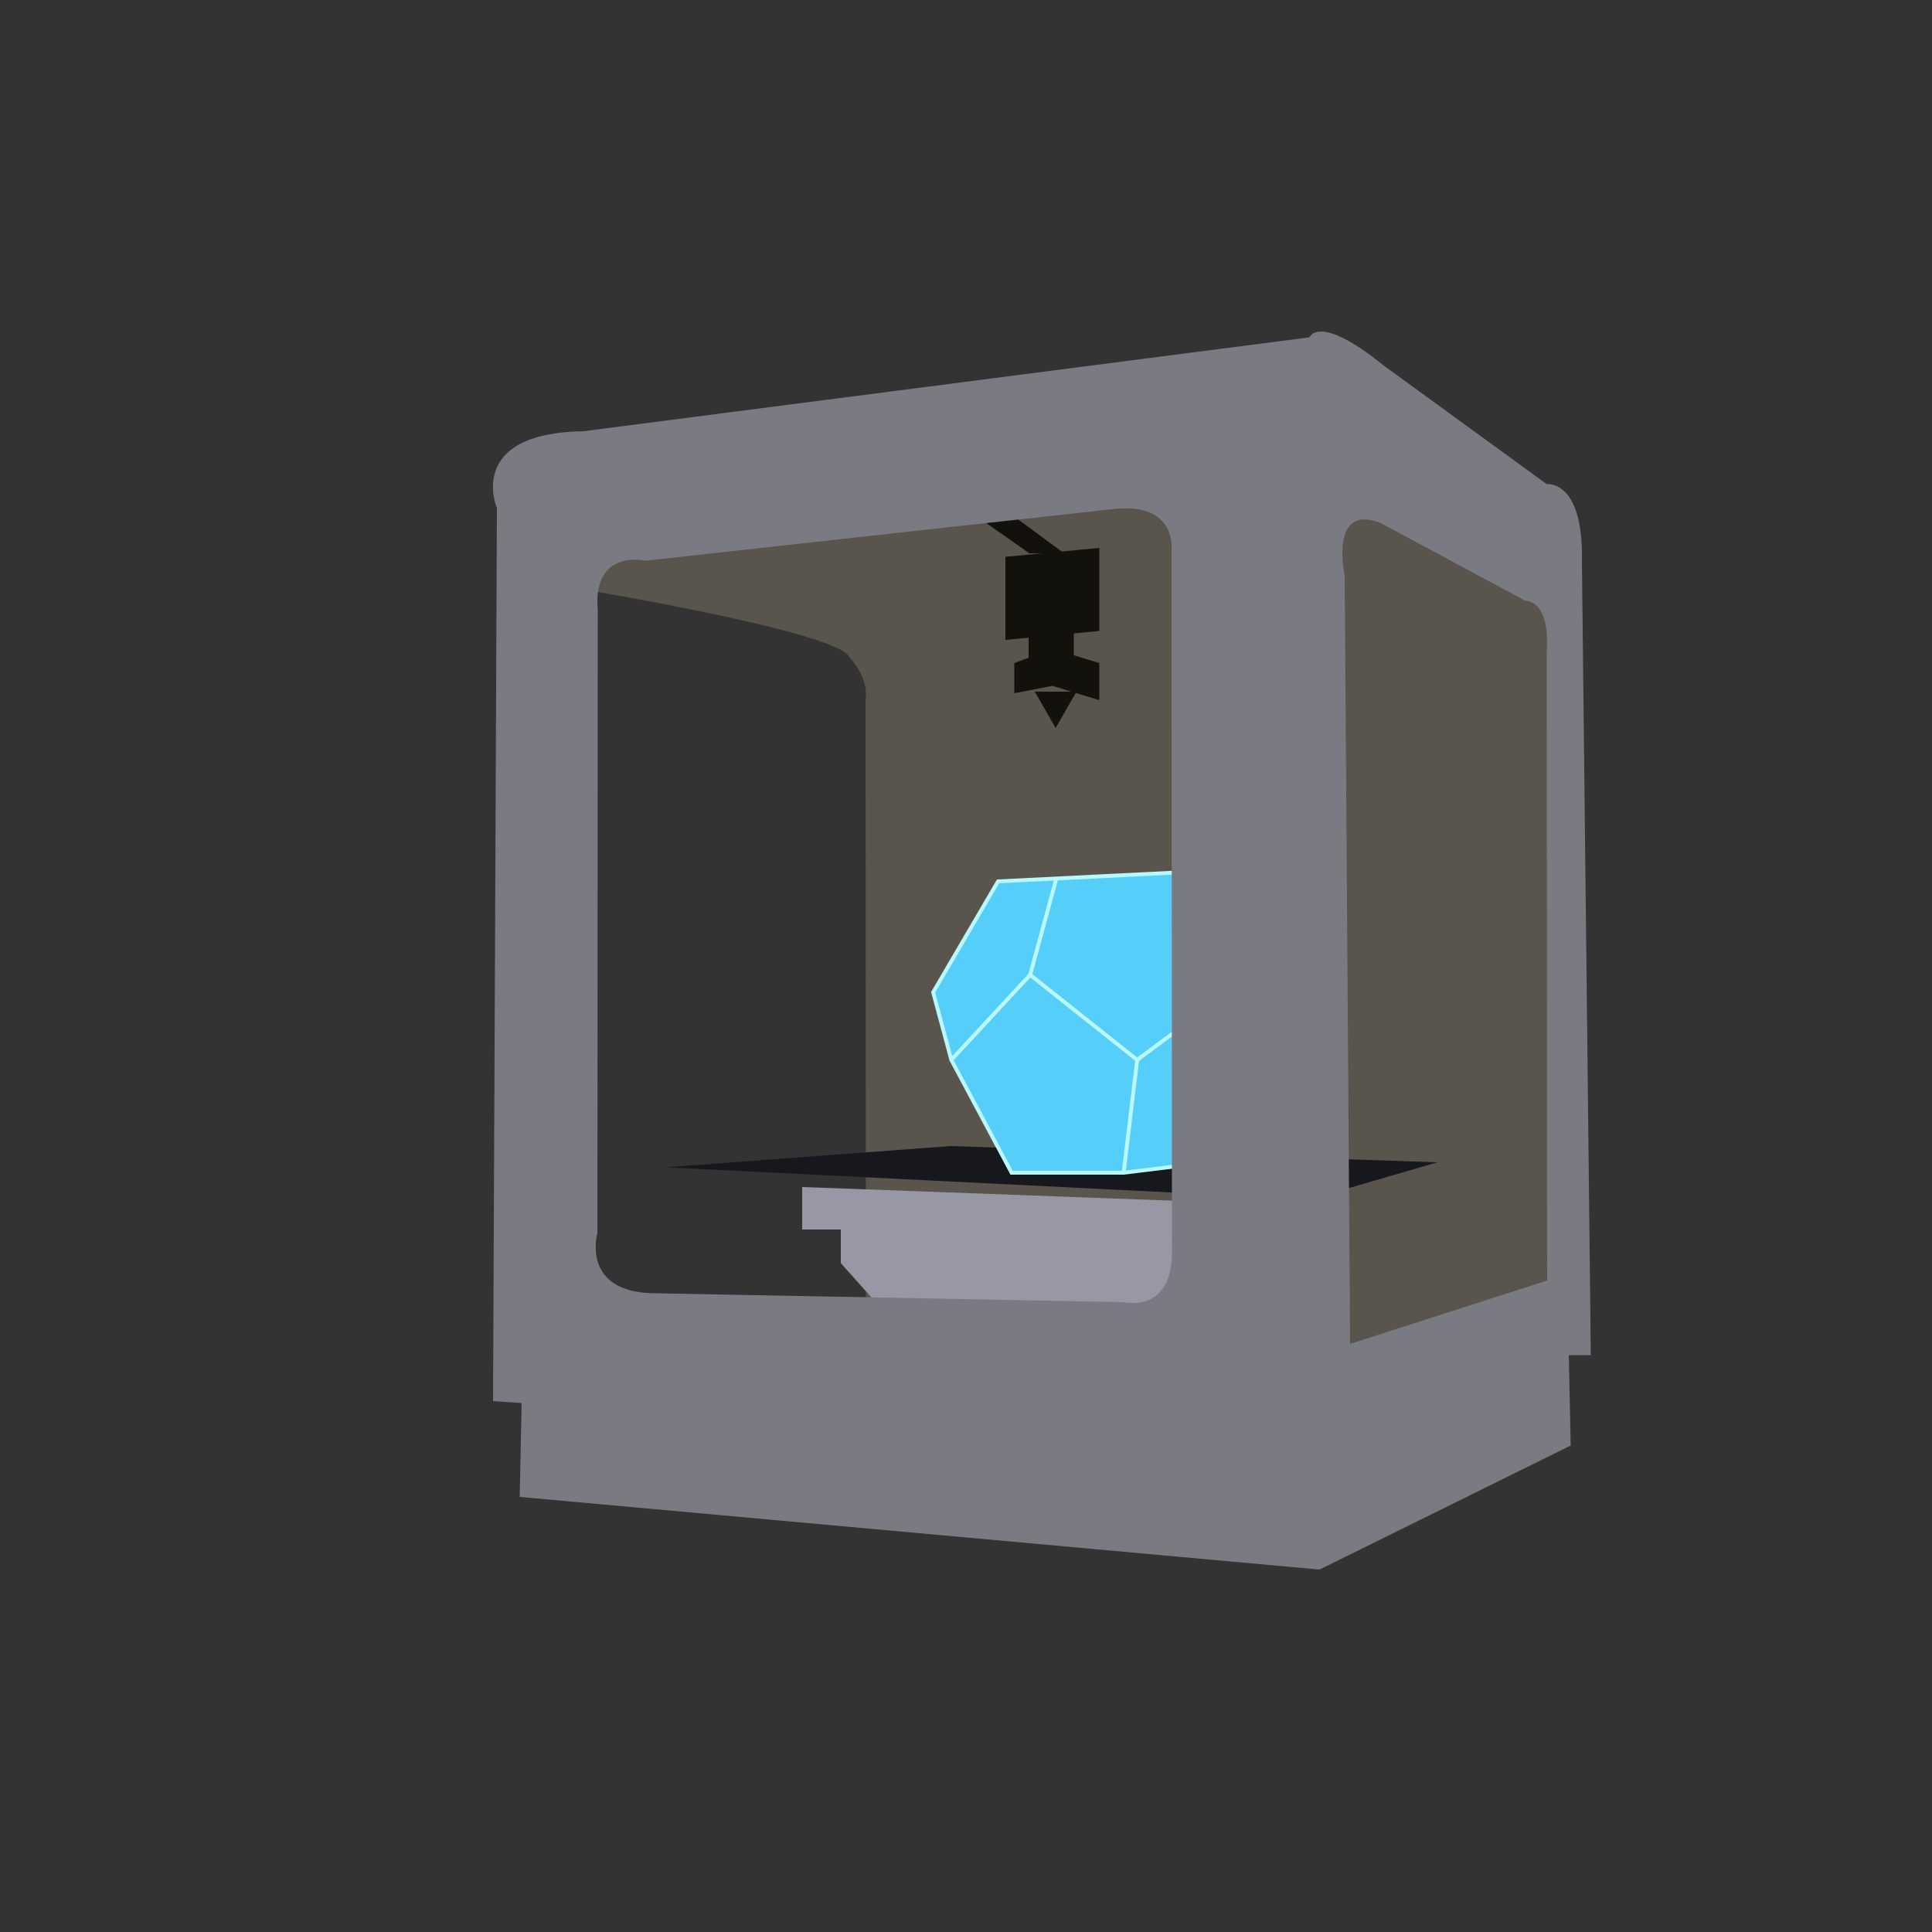 <?xml version="1.0" encoding="utf-8"?>
<!-- Generator: Adobe Illustrator 22.1.0, SVG Export Plug-In . SVG Version: 6.00 Build 0)  -->
<svg version="1.1" xmlns="http://www.w3.org/2000/svg" xmlns:xlink="http://www.w3.org/1999/xlink" x="0px" y="0px"
	 viewBox="0 0 500 500" style="enable-background:new 0 0 500 500;" xml:space="preserve">
<rect x="0" y="0" width="500" height="500" fill="#333333" stroke="none"/>
<style type="text/css">
	.st0{display:none;}
	.st1{display:inline;fill:#F49636;}
	.st2{display:inline;}
	.st3{fill:#1D1D1B;}
	.st4{fill:none;stroke:#1D1D1B;stroke-miterlimit:10;}
	.st5{fill:#13110C;}
	.st6{fill:#13110C;stroke:#FFFFFF;stroke-width:0.25;stroke-miterlimit:10;}
	.st7{fill:#FFFFFF;stroke:#13110C;stroke-width:0.25;stroke-miterlimit:10;}
	.st8{fill:none;stroke:#FFFFFF;stroke-width:0.25;stroke-miterlimit:10;}
	.st9{fill:none;stroke:#13110C;stroke-width:0.75;stroke-miterlimit:10;}
	.st10{fill:none;stroke:#13110C;stroke-miterlimit:10;}
	.st11{fill:none;stroke:#000000;stroke-miterlimit:10;}
	.st12{fill:none;}
	.st13{fill:#FFFFFF;stroke:#13110C;stroke-miterlimit:10;}
	.st14{fill:#FFFFFF;stroke:#13110C;stroke-width:3;stroke-miterlimit:10;}
	.st15{fill:#59554D;}
	.st16{fill:#17171E;}
	.st17{fill:#55CFF9;stroke:#B9F8FF;stroke-miterlimit:10;}
	.st18{fill:none;stroke:#B9F8FF;stroke-miterlimit:10;}
	.st19{fill:#9797A5;}
	.st20{fill:#7A7A82;}
</style>
<g id="Calque_2" class="st0">
	<rect x="1" class="st1" width="500" height="500"/>
</g>
<g id="Calque_1">
	<g id="Calque_3" class="st0">
		<g class="st2">
			<rect x="200" y="225.1" class="st3" width="111" height="54.8"/>
			<circle class="st3" cx="255.8" cy="54.6" r="9.6"/>
			<line class="st4" x1="262.5" y1="65.9" x2="276.2" y2="91.5"/>
			<line class="st4" x1="245.9" y1="65.9" x2="232.2" y2="91.5"/>
			<rect x="244.2" y="202.1" class="st3" width="23" height="17.8"/>
			<g>
				<path d="M169,91.5v107.9h170V91.5H169z M213.4,145.5c-5.3,0-9.6-4.3-9.6-9.6s4.3-9.6,9.6-9.6s9.6,4.3,9.6,9.6
					S218.7,145.5,213.4,145.5z M286.3,177.7h-62.8v-11h62.8V177.7z M290.2,145.5c-5.3,0-9.6-4.3-9.6-9.6s4.3-9.6,9.6-9.6
					c5.3,0,9.6,4.3,9.6,9.6C299.8,141.2,295.5,145.5,290.2,145.5z"/>
			</g>
			<path class="st3" d="M317.1,230.5c0,0,36.3-9.1,35,86h-17.5c0,0,4.4-59.7-17.5-70.7"/>
			<path class="st3" d="M334.2,322.3c0,0-17.6,6.9-12.3,35h16.6c0,0-8.6-20.6,12.7-17.5c0,0,16.6-1.7,11.9,17.5h17.1
				c0,0,8.9-35-29.1-35h-12.6"/>
			<path class="st3" d="M193.7,230.5c0,0-36.3-9.1-35,86h17.5c0,0-4.4-59.7,17.5-70.7"/>
			<path class="st3" d="M176.6,322.3c0,0,17.6,6.9,12.3,35h-16.6c0,0,8.6-20.6-12.7-17.5c0,0-16.6-1.7-11.9,17.5h-17.1
				c0,0-8.9-35,29.1-35h12.6"/>
			<polygon class="st3" points="223,312.8 290.2,312.8 256.4,341.6 			"/>
			<rect x="224.7" y="286.1" class="st3" width="64.2" height="20.4"/>
			<polyline class="st3" points="290.2,321.6 290.2,420.6 273.3,420.6 273.3,334.4 			"/>
			<polyline class="st3" points="225.9,322.6 225.9,420.6 242.9,420.6 242.9,335.3 			"/>
			<rect x="190.9" y="425.9" class="st3" width="54.3" height="28.1"/>
			<rect x="270.9" y="425.9" class="st3" width="54.3" height="28.1"/>
		</g>
	</g>
	<g id="Calque_1_1_" class="st0">
		<g class="st2">
			<path d="M273.3,406c9.6-10.2,4.8-21,4.8-21c-8.6-18-26.5-10.8-26.5-10.8c-17.3,11-9.4,25.9-9.4,25.9
				c8.8,16.4,24.3,10.2,24.3,10.2c7.2,4.5,12.1,1.1,12.1,1.1C271.1,411.5,273.3,406,273.3,406z M258.8,384.3
				c0.3-0.2,0.5-0.4,0.9-0.4s0.7,0.1,0.9,0.4s0.4,0.5,0.4,0.9c0,0.3-0.1,0.6-0.4,0.9s-0.5,0.4-0.9,0.4c-0.3,0-0.6-0.1-0.9-0.4
				c-0.3-0.2-0.4-0.5-0.4-0.9S258.6,384.6,258.8,384.3z M262.6,399.7l-0.1,0.1c-0.9-0.1-1.8-0.1-2.7-0.1c-0.9,0-1.8,0-2.7,0.1
				l-0.1-0.1v-0.5l0.1-0.1c0.7,0,1.1-0.1,1.2-0.1s0.2-0.1,0.2-0.1c0.1-0.1,0.1-0.2,0.1-0.3c0-0.1,0.1-0.6,0.1-1.5
				c0-0.8,0.1-1.4,0.1-1.9V393c0-0.3,0-0.7,0-1.2s-0.1-0.8-0.1-1c0-0.1-0.1-0.2-0.2-0.3c-0.1-0.1-0.3-0.1-0.6-0.1H257l-0.1-0.1v-0.5
				l0.1-0.1c1.4-0.2,2.6-0.5,3.6-0.8l0.2,0.1c-0.1,1-0.1,2.2-0.1,3.7v2.5c0,0.2,0,0.7,0,1.6s0.1,1.4,0.1,1.6s0.1,0.3,0.2,0.3
				c0.1,0.1,0.1,0.1,0.2,0.1s0.5,0.1,1.2,0.1l0.1,0.1L262.6,399.7L262.6,399.7z"/>
		</g>
		<g class="st2">
			<g>
				<path class="st5" d="M474.3,485.9L410.8,408c0,0-7.7-3.4-9.5-2.9s-5.9,4.3-8.3,7l51.6,85.3l1.4-1.1l5.4,6.3
					c0,0,11.9-2.9,13.5-6.3c0,0,7.2-1.8,9.5-3.8C474.3,492.5,479.7,490.7,474.3,485.9z M454,487.7l-54-76.3l-1.5-2.9v-1.6l58,79.3
					L454,487.7z M466,482.2l-60.3-75.3l62,75.3H466z"/>
			</g>
			<path class="st6" d="M402.3,412.1l-7.5,7.9l9.2,14.9l2.3,2.1l8-8.5L402.3,412.1z M398.4,423.8l4.8-5l2.4,2.7l-5.6,5.1
				L398.4,423.8z M403.7,429.8l-1.6-3.1c1.9-1.9,2.5-2.1,2.5-2.1l2.4,1C408.4,429.6,403.7,429.8,403.7,429.8z"/>
			<polygon class="st7" points="403.3,418.8 398.4,423.8 400.1,426.6 405.7,421.5 			"/>
			<path class="st7" d="M407,425.6l-2.4-1c0,0-0.6,0.1-2.5,2.1l1.6,3.1C403.7,429.8,408.4,429.6,407,425.6z"/>
			<path class="st8" d="M440.1,490c0,0,10.8-9.5,11.2-11c0,0,5.7-2.4,6.9-6.7"/>
			<path class="st8" d="M438.2,487c0,0,10.5-9.3,10.9-10.8c0,0,5.9-1.8,7-6"/>
			<path class="st8" d="M440.9,486.9c0,0,8.9-8,9.3-9.5c0,0,5.8-1.3,7-5.5"/>
			<path class="st8" d="M436.8,484.6c0,0,10.2-9.3,10.6-10.8c0,0,5.9-1.9,7-6.1"/>
			<path class="st8" d="M440.9,486.9c0,0,8.9-8,9.3-9.5c0,0,6-1.6,7.1-5.9"/>
			<path class="st8" d="M437.5,485.8c0,0,10.6-9.4,11-10.8c0,0,5.6-1.7,6.7-6"/>
			<path class="st8" d="M439.2,488.6c-0.2-0.2,10.5-9.7,10.9-11.2c0,0,6-1.9,7.2-6.1"/>
			<path class="st8" d="M436.1,482.9c0,0,9.8-8.9,10.2-10.4c0,0,5.9-1.5,7.1-5.7"/>
			<path class="st8" d="M434,479.9c0,0,9.8-8.9,10.1-10.3c0,0,6.2-1.3,7.4-5.5"/>
			<path class="st8" d="M432.2,477c0,0,9.8-8.3,10.1-9.8c0,0,6-1,7.1-5.2"/>
			<path class="st8" d="M433.3,478.4c0,0,9.8-8.5,10.2-10c0,0,5.7-1.1,6.8-5.3"/>
			<path class="st8" d="M435,481.2c0,0,9.7-8.8,10.1-10.3c0,0,6-1.3,7.2-5.5"/>
			<path class="st8" d="M431.5,475.8c0,0,9.5-8.6,9.9-10.1c0,0,5.7-0.8,6.9-5.1"/>
			<path class="st8" d="M429.7,472.6c0,0,9.3-8.3,9.6-9.8c0,0,5.9-0.6,7.1-4.8"/>
			<path class="st8" d="M428.2,469.9c0,0,8.9-8,9.3-9.5c0,0,5.9-0.6,7.1-4.8"/>
			<path class="st8" d="M429.1,471.3c0,0,9.2-8.2,9.5-9.7c0,0,5.8-0.6,7-4.8"/>
			<path class="st8" d="M430.5,474.1c0,0,9.4-8.5,9.8-10c0,0,5.8-0.6,6.9-4.8"/>
			<path class="st8" d="M427.1,468.4c0,0,9.5-8.2,9.8-9.5c0,0,5.7-0.4,6.8-4.1"/>
			<path class="st8" d="M425.3,465.6c0,0,9.3-8,9.6-9.3c0,0,5.8-0.1,6.9-3.8"/>
			<path class="st8" d="M427.3,465.8c0,0,8.3-7,8.6-8.3c0,0,5.8-0.3,6.9-4"/>
			<path class="st8" d="M423.9,463.3c0,0,9-7.7,9.4-9.1c0,0,5.5-0.5,6.6-4.2"/>
			<path class="st8" d="M427.3,465.8c0,0,8.3-7,8.6-8.3c0,0,5.7,0,6.8-3.7"/>
			<path class="st8" d="M424.7,464.6c0,0,9.3-8,9.7-9.4c0,0,5.4-0.5,6.5-4.2"/>
			<path class="st8" d="M426.1,466.9c0,0,9.4-8.1,9.8-9.4c0,0,5.8-0.3,6.9-4"/>
			<path class="st8" d="M423.1,462c0,0,8.9-7.6,9.2-8.9c0,0,5.5-0.5,6.6-4.2"/>
			<path class="st8" d="M421.4,459.1c0,0,8.5-7.3,8.9-8.6c0,0,5.7-0.5,6.7-4.2"/>
			<path class="st8" d="M420,456.8c0,0,8.3-7,8.6-8.3c0,0,5.3-0.5,6.4-4.2"/>
			<path class="st8" d="M421.1,457.8c-0.9,0.7,8.2-6.9,8.6-8.3c0,0,5.3-0.5,6.4-4.2"/>
			<path class="st8" d="M422.3,460.3c0,0,8.6-7.3,8.9-8.6c0,0,5.7-0.4,6.8-4.1"/>
			<path class="st8" d="M419.1,455.5c0,0,8.3-7,8.6-8.3c0,0,5.2,0,6.3-3.7"/>
			<path class="st8" d="M417.6,452.8c0,0,7.8-7.3,8.1-8.6c0,0,5.7,0.2,6.7-3.5"/>
			<path class="st8" d="M416.3,450.4c0,0,7.5-7,7.8-8.3c0,0,5.2-0.1,6.2-3.8"/>
			<path class="st8" d="M417,451.8c0,0,7.8-7.4,8.1-8.7c0,0,5.2,0.1,6.2-3.6"/>
			<path class="st8" d="M418.6,454.2c0,0,7.8-7.4,8.1-8.7c0,0,5.6,0.1,6.6-3.6"/>
			<path class="st8" d="M415.2,449.7c0,0,7.8-7.6,8.1-9.1c0,0,5,0.8,6-3.3"/>
			<path class="st8" d="M413.6,446.7c0,0,7.6-7.4,7.9-8.9c0,0,4.7,0.5,5.7-3.5"/>
			<path class="st8" d="M414.3,448.2c0,0,7.8-7.6,8.1-9.1c0,0,5.2,0.8,6.3-3.3"/>
			<path class="st8" d="M412.2,444.2c0,0,7.4-7.2,7.7-8.7c0,0,4.4,0.2,5.4-3.8"/>
			<path class="st8" d="M414.3,448.2c0,0,7.8-7.6,8.1-9.1c0,0,5.2,0.8,6.3-3.3"/>
			<path class="st8" d="M413.1,445.4c0,0,7.5-7.3,7.8-8.7c0,0,4.4,0.3,5.5-3.8"/>
			<path class="st8" d="M414.3,448.2c0,0,7.8-7.6,8.1-9.1c0,0,5.2,0.8,6.3-3.3"/>
			<path class="st8" d="M411.5,442.7c0,0,7.1-7,7.4-8.4c0,0,4.5,0,5.5-4.1"/>
			<path class="st8" d="M409.7,439.8c0,0,7-6.8,7.3-8.3c0,0,4-0.2,5-4.2"/>
			<path class="st8" d="M409.1,438.7c0,0,7.1-6.9,7.4-8.4c0,0,3.5-0.5,4.5-4.6"/>
			<path class="st8" d="M410.5,441.1c0,0,7.1-6.9,7.4-8.3c0,0,4.1-0.1,5.1-4.2"/>
			<path class="st8" d="M395.8,417.1c0,0,5.5-4.9,5.8-5.8c0,0,2.5-0.3,3.2-2.9"/>
			<path class="st8" d="M395.2,416.2c0,0,5.5-4.9,5.8-5.8c0,0,2.5-0.3,3.2-2.9"/>
			<path class="st8" d="M393.9,414.4c0,0,5.5-4.9,5.8-5.8c0,0,2.5-0.3,3.2-2.9"/>
			<path class="st8" d="M394.5,415.2c0,0,5.5-4.9,5.8-5.8c0,0,2.5-0.3,3.2-2.9"/>
		</g>
		<g class="st2">
			<path class="st9" d="M452.9,629.4l-4.2-1.2v-50.6c0,0-0.9-3.3,2.1-4l6.1-0.7l38.7,3.7l-1.2,49.9L452.9,629.4z"/>
			<polygon class="st5" points="454.3,613.4 458.7,628.5 522.1,640.7 522.1,617.7 454.3,612.3 			"/>
			<polygon class="st5" points="467.4,578.9 467.4,583.1 523.1,578.9 523.1,573.2 			"/>
			<polygon class="st5" points="460.6,591 460.6,596.1 523.1,596.1 523.1,586.7 			"/>
			<polygon class="st10" points="470.3,555.2 463.3,570.6 518.8,561.1 526.2,540 			"/>
			<path class="st4" d="M523.7,643.9l18.7,3.3l27.9-17.6v-60.3l-24.9-8.7l-20.6,1.4c0,0-2.6,0.9-1.9,7.3v3.9L523.7,643.9z"/>
			<g>
				<path class="st5" d="M501.5,607c0,0,0-0.3-0.6-0.3c0,0-0.6,0.2-0.6,0.8c0,0-0.1,0.9,0.6,1c0,0,0.7,0.1,0.8-0.6
					C501.7,608,501.9,607.3,501.5,607z"/>
				<path class="st5" d="M454.5,598.9v12l67.7,5.6v-17.1L454.5,598.9z M492.3,610.3c-1,1.4-2.3,0.8-2.3,0.8l-0.3-0.2
					c-1.1-0.7-1-3.8-1-3.8c0-1.8,2-2.2,2-2.2C493.8,605.4,492.3,610.3,492.3,610.3z M497.2,606.6h-0.8v1.5c-0.1,0.7,0.3,0.5,0.3,0.5
					v0.8c-1.3,0.2-1.1-0.8-1.1-0.8v-1.9v-0.2l-0.3-0.1v-0.9h0.7l0.1-1.1h0.7v1.1h0.5v1.1H497.2z M499.2,606.8
					c-0.7-0.1-0.6,0.2-0.6,0.2l-0.1,2.5h-0.9l0.2-3.7h0.6c0.3-0.2,0.8,0,0.8,0V606.8z M502.6,608.5c-0.3,1.5-1.8,1.2-1.8,1.2
					c-1.4-0.2-1.2-2.2-1.2-2.2c0-1.4,1.2-1.8,1.2-1.8c1.2,0,1.3,0.5,1.3,0.5C502.9,606.8,502.6,608.5,502.6,608.5z M504.9,606.9
					h-0.8v1.5c-0.1,0.7,0.3,0.5,0.3,0.5v0.8c-1.3,0.2-1.1-0.8-1.1-0.8V607v-0.2l-0.3-0.1v-0.9h0.7l0.1-1.1h0.7v1.1h0.5v1.1H504.9z
					 M508.1,608.3h-1.6h-0.2v-0.7h1c0-0.5-0.5-0.4-0.5-0.4s-1.2-0.2-1.1,0.7c0,0.9,0.9,1,0.9,1l1.2-0.2c0,0,0.2,0.2,0.2,0.6
					c0,0.6-1.6,0.6-1.6,0.6c-1.4-0.2-1.4-1.7-1.4-1.7c-0.2-1.4,0.5-1.8,0.5-1.8c0.6-0.7,1.9-0.2,1.9-0.2
					C508.3,606.5,508.1,608.3,508.1,608.3z M509.9,610.1c0,0-1.4-0.4-1.4-2.1c0,0,0-1.7,1.2-1.8c0,0,1.4-0.5,1.7,0.8l-0.7,0.8
					c0,0-0.4-0.7-0.9-0.1c0,0-0.3,0.7,0,1.1c0,0,0.3,0.5,1.1,0.2l0.7,1C511.6,609.9,510.6,610.6,509.9,610.1z"/>
			</g>
			<line class="st10" x1="526" y1="540" x2="545.3" y2="560.5"/>
			<line class="st10" x1="485.6" y1="566.8" x2="495.6" y2="576.6"/>
		</g>
		<g class="st2">
			<path class="st4" d="M293.3,459.8c0,0,8.7,14.8,34.1,2.7c0,0,9.8-3,12.7-17.3c0,0,11.9,38.9,8.6,49.2c0,0-8.2,14.4-11.9,15.3
				s-16.8,0.8-24.4-6.1C312.4,503.7,302.6,484.9,293.3,459.8z"/>
			<g>
				<path d="M295.2,467.7c-28,3-31.3-13.9-31.3-13.9c0.5,26.7,3.5,47.8,3.5,47.8c4.9,9.1,17.2,13.5,21,13.9s16.3-10.5,16.3-10.5
					c6.5-8.6,8.2-49.3,8.2-49.3C305.5,468.1,295.2,467.7,295.2,467.7z M274.1,483.8l5.5-3.6l4.1,4
					C283.6,484.2,279.4,482.2,274.1,483.8z M287.8,505.1c-7.8-0.5-10-6.1-10-6.1c2.3,3.1,10.6,3.3,10.6,3.3c7.2-0.5,8.9-1.7,9.3-2.3
					c0-0.1,0.1-0.2,0.1-0.3c0,0,0,0.1-0.1,0.3C296.1,505.1,287.8,505.1,287.8,505.1z M292.7,484.3l5.5-3.6l4.1,4
					C302.2,484.7,298,482.7,292.7,484.3z"/>
				<path d="M320.6,500.3c0,0.1-0.1,0.2-0.1,0.3C320.6,500.4,320.6,500.3,320.6,500.3z"/>
			</g>
			<path d="M321.7,499.8c0,0,0.7-6,8.2-8.4c0,0,8.3-2.2,11,2.8c0,0-0.2-1.9-9.7-0.2C331.2,493.9,323.1,496.2,321.7,499.8z"/>
			<path d="M311.4,481.6l6.4,1.5l2.5-5.1C320.3,478,317,481.3,311.4,481.6z"/>
			<path d="M328.8,474.9l6.4,1.5l2.5-5.1C337.7,471.3,334.3,474.6,328.8,474.9z"/>
		</g>
		<g class="st2">
			<path class="st11" d="M336.7,601.1l23.8-0.1v4h-3.2l0.3,24.7l22.1,33c0,0,4,5,0.5,6h-60.7c0,0-2.8-1.8-0.8-4.7
				c1.7-2.4,22-34.7,22-34.7v-24.5l-3.9-0.2L336.7,601.1z"/>
			<polyline points="322.3,664.3 336.5,642.3 362.5,642.3 377.7,665.2 322.3,665.2 			"/>
		</g>
		<g class="st2">
			<path d="M376.3,376.5c81.3-86.4,40.5-177.2,40.5-177.2c-72.5-152.3-224-91.2-224-91.2C47,201,113.2,326.5,113.2,326.5
				c74.4,138.2,204.9,85.9,204.9,85.9c61.1,38.3,102.2,9.6,102.2,9.6C358.3,423.4,376.3,376.5,376.3,376.5z M267.2,340.8
				c-2.6,2.6-5.7,3.9-9.4,3.9c-3.6,0-6.8-1.3-9.4-3.9c-2.6-2.6-3.9-5.7-3.9-9.3c0-3.8,1.3-6.9,4-9.5s5.8-3.8,9.3-3.8
				c3.7,0,6.8,1.3,9.4,3.9s3.9,5.7,3.9,9.4C271.1,335.1,269.8,338.2,267.2,340.8z M300.1,232.8c-1.5,4.1-3.7,8-6.7,11.9
				c-2.9,3.9-8.5,9.5-16.8,16.9c-5.3,4.7-9.3,8.5-12,11.4c-2.8,3-4.9,5.8-6.3,8.6c-1.4,2.8-2.1,5.3-2.1,7.6c0,3.8,1.5,7.4,4.4,10.7
				l-0.2,1.6l-2.9,2.2h-1.8c-6.1-4.7-9.1-10.2-9.1-16.7c0-4.4,1.1-8.5,3.2-12.4c2.1-3.9,7-10,14.4-18.4c5.9-6.6,10.3-12.3,13.1-17.1
				c2.8-4.8,4.2-9.6,4.2-14.3c0-7.3-2.7-13.4-8.1-18.3c-5.4-4.8-12-7.3-19.8-7.3c-4.4,0-9.1,1-14.2,3c-2.1,2-3.9,4.8-5.6,8.3
				l-4.2,8.4l-1.3,0.9l-4.9-0.6l-0.7-1.6l8.5-25.8c8.7-5.6,18.1-8.4,28.3-8.4c7.8,0,15,1.4,21.6,4.3c6.6,2.8,11.7,7.1,15.4,12.7
				c3.7,5.6,5.6,12,5.6,19C302.3,224.3,301.6,228.7,300.1,232.8z"/>
		</g>
		<g class="st2">
			<path d="M335,156h-46.7h-86.6v0.9h-50.4V156H126v177.7h259.3V156H335z M259.4,316.3c-33.4,0-60.4-27.1-60.4-60.4
				s27.1-60.4,60.4-60.4c33.4,0,60.4,27.1,60.4,60.4S292.8,316.3,259.4,316.3z"/>
			<path d="M259.4,202.6c-29.4,0-53.2,23.8-53.2,53.2S230,309,259.4,309s53.2-23.8,53.2-53.2S288.8,202.6,259.4,202.6z M259.4,296.1
				c-19.8,0-35.9-16.1-35.9-35.9s16.1-35.9,35.9-35.9s35.9,16.1,35.9,35.9S279.3,296.1,259.4,296.1z"/>
			<g>
				<path d="M267.9,116v28.9h85.5V116H267.9z M344.6,140.3h-67.8v-18.2h67.8L344.6,140.3L344.6,140.3z"/>
			</g>
			<rect x="288.3" y="147.7" width="46.7" height="8.2"/>
			<rect x="86.9" y="179" width="29.6" height="131.7"/>
			<rect x="151.3" y="142.2" width="50.4" height="13.8"/>
			<rect x="151.3" y="156" width="50.4" height="0.9"/>
		</g>
		<g class="st2">
			<g>
				<circle cx="252.9" cy="214.9" r="47.1"/>
				<path d="M196.6,331.6c0,0-11.3-68,30.2-69.6c0,0,8.7,0.8,9.7,5.3c0,0,9,20.6,28.6,8c0,0,4.5-6,4.5-8c0,0,0.5-4.6,8-5.3
					c0,0,42.2,0,31,69.6H196.6z"/>
			</g>
			<g>
				<circle cx="342.3" cy="228.2" r="36.5"/>
				<path d="M298.7,318.5c0,0-8.8-52.7,23.4-53.9c0,0,6.7,0.6,7.5,4.1c0,0,7,15.9,22.2,6.2c0,0,3.5-4.7,3.5-6.2c0,0,0.4-3.6,6.2-4.1
					c0,0,32.6,0,24,53.9H298.7z"/>
			</g>
			<g>
				<circle cx="161.1" cy="228.2" r="36.5"/>
				<path d="M117.6,318.5c0,0-8.8-52.7,23.4-53.9c0,0,6.7,0.6,7.5,4.1c0,0,7,15.9,22.2,6.2c0,0,3.5-4.7,3.5-6.2c0,0,0.4-3.6,6.2-4.1
					c0,0,32.6,0,24,53.9H117.6z"/>
			</g>
		</g>
		<g class="st2">
			<g>
				<circle cx="229.1" cy="167.4" r="36.5"/>
				<path d="M185.5,257.8c0,0-8.8-52.7,23.4-53.9c0,0,6.7,0.6,7.5,4.1c0,0,7,15.9,22.2,6.2c0,0,3.5-4.7,3.5-6.2c0,0,0.4-3.6,6.2-4.1
					c0,0,32.7,0,24,53.9H185.5z"/>
			</g>
			<g>
				<line class="st11" x1="289.6" y1="258.7" x2="306.3" y2="258.7"/>
				<g>
					<path class="st11" d="M286.6,223.6c0,0-2.3,17.1,11.6,16.7c0,0,11.6,0.4,11.6-16.7"/>
					<line class="st11" x1="298" y1="242.2" x2="298" y2="258.1"/>
					<path d="M305.6,229.2h-15.2c0,0,1.7,7.3,5.6,7.3C295.9,236.5,303.5,239.4,305.6,229.2z"/>
				</g>
			</g>
			<g>
				<line class="st11" x1="319" y1="258.9" x2="335.7" y2="258.9"/>
				<g>
					<path class="st11" d="M316,223.7c0,0-2.3,17.1,11.6,16.7c0,0,11.6,0.4,11.6-16.7"/>
					<line class="st11" x1="327.4" y1="242.4" x2="327.4" y2="258.3"/>
					<path d="M335,229.4h-15.2c0,0,1.7,7.3,5.6,7.3C325.3,236.7,332.9,239.5,335,229.4z"/>
				</g>
			</g>
			<g>
				<line class="st11" x1="349.3" y1="259.1" x2="365.9" y2="259.1"/>
				<g>
					<path class="st11" d="M346.2,223.9c0,0-2.3,17.1,11.6,16.7c0,0,11.6,0.4,11.6-16.7"/>
					<line class="st11" x1="357.6" y1="242.6" x2="357.6" y2="258.5"/>
					<path d="M365.2,229.6H350c0,0,1.7,7.3,5.6,7.3C355.6,236.9,363.1,239.7,365.2,229.6z"/>
				</g>
			</g>
			<g>
				<path d="M146.7,308.9c0.2,0.7,0.3,1.4,0.5,2.2c12,53.4,36,102,36,102H335c22.8-40.5,31.3-73.8,39.2-105.1
					C344.4,311,248,318.8,146.7,308.9z"/>
				<path d="M376.4,302.2c5.5-24.2,7.2-41,7.2-41H140.5c0,13.7,1.7,28.1,4.4,42.4C188.8,307.9,288.8,314.9,376.4,302.2z"/>
			</g>
		</g>
		<g class="st2">
			<path class="st12" d="M284.6,97.2c0,0,12.1,1.5,9.8,16.6c0,0,32.5-3,36.3,0l19.7-8.3c0,0,5.9-37.3-15.9-40.8
				C334.5,64.7,292.2,79.8,284.6,97.2z"/>
			<path class="st12" d="M396.5,164.1c-68-42-105.1-26.1-105.1-26.1c-10.4,24.8-35.5,31-35.5,31c6.8,4.5,0,21.2,0,21.2l28.7,3.8
				c37,6,33.3,69.6,33.3,69.6c3.8,0.8,33.3-31,33.3-31c10.6-31,31.8-29.5,31.8-29.5C417,169.8,396.5,164.1,396.5,164.1z"/>
			<path class="st5" d="M408.6,184.9c0,0,14.4-36.3-9.1-47.6l-24.2-24.9c0,0,9.1-47.6-40.8-47.6c21.8,3.6,15.9,40.8,15.9,40.8
				l-19.7,8.3c-3.8-3-36.3,0-36.3,0c2.3-15.1-9.8-16.6-9.8-16.6c7.6-17.4,49.9-32.5,49.9-32.5s-31-17.4-78.6,23.4
				c0,0-52.9,12.9-45.4,65l-24.9,2.3l0.8,10.6l-16.6-6c0,0-3.8-4.5-15.9,0l-49.1,21.2c0,0-0.6,3.4-0.7,10l26.1-10.2l32,16
				c0,0,7.3-3.6,12.4,0l28.4,16v6.5l47.3,24c0,0,24,15.3,18.2,49.5l-0.2,38.2c0,0-6.2,16.6-24.3,16.5c7.2,0.9,15.3-0.5,22-7.8
				l12.1-12.9v-9.8c0,0,14.4,6,24.2-1.5c0,0,19.7-15.1,21.9-36.3l9.8-6l12.1-3.8c0,0,4.5,12.9,17.4,7.6c0,0,34.8-23.4,36.3-46.1
				c0,0,5.3-12.9-5.3-22.7C394.3,208.3,407.9,196.2,408.6,184.9z M251.5,152.6c-23.3,5.8-29.2-10.2-29.2-10.2
				c-5.4-19,9.6-30.7,9.6-30.7c11.6-14.7,28.3-8.2,28.3-8.2c11.3,1.3,16,9.1,16,9.1C280.7,144,251.5,152.6,251.5,152.6z M382.9,203
				c0,0-21.2-1.5-31.8,29.5c0,0-29.5,31.8-33.3,31c0,0,3.8-63.5-33.3-69.6l-28.7-3.8c0,0,6.8-16.6,0-21.2c0,0,25.2-6.2,35.5-31
				c0,0,37-15.9,105.1,26.1C396.5,164.1,417,169.8,382.9,203z"/>
			<path class="st5" d="M109.7,245.7c-2-9.5-4.1-21.2-5.1-32.9C104.6,221.1,105.6,233.9,109.7,245.7z"/>
			<path class="st5" d="M104.7,203.8c-0.5-5.1-0.7-9.3-0.7-12.7l0,0c-0.5,6.9-0.2,14.3,0.5,21.8
				C104.4,207.4,104.7,203.8,104.7,203.8z"/>
			<path class="st5" d="M124.4,268.1c-7.1-5.5-11.7-13.7-14.7-22.3c2.7,12.4,5.2,21,5.2,21l97.3,68.1c13.2,9.5,23.6,12.8,31.7,12.9
				c-10.7-1.4-19.6-7.8-19.6-7.8L124.4,268.1z"/>
			<path class="st5" d="M248,322.7l0.2-31.4c4.9-28.1-15.3-40.6-15.3-40.6L193,231v-5.4l-23.9-13.1c-4.3-3-10.4,0-10.4,0l-27-13.1
				l-22,8.4c0,2.8,0.1,6.2,0.6,10.5c0,0-0.2,2.9-0.2,7.4c0.9,9.6,2.6,19.2,4.3,27c2.5,7.1,6.4,13.8,12.4,18.3l84.2,59
				c0,0,7.5,5.3,16.5,6.4C242.8,336.3,248,322.7,248,322.7z"/>
		</g>
		<g class="st2">
			<path class="st5" d="M428,194.9c0,0-2.2-3.3-16-4.4L152.5,176c0,0-7.4-2.2-7.7,3.7c0,0-9.7-2.3-12.5,3.2c0,0-23.5,38.2-21.3,74.4
				c0,0-2.5,10,9.1,11.3l10.8,1.4l0.3,5.8h2.5h1.7L135,282l6.4,1.4c0,0,14.9-45.7,21.3-47.9c0,0,6.6-3,10.8-3l149.1,11.3l-0.8,3.3
				l11.9,2.2c0,0-7.7,7.7-7.5,12.7c0,0-7.4,27.3-8.9,32.1l16.6,1.2l4.7,0.7l0.6,8.3h18l5-3l-0.6-8.9l39.6,1.7c0,0,7.7,0.8,11.6-10.8
				c3.9-11.6,17.2-16.9,17.2-16.9V209C430,209,431,196.7,428,194.9z"/>
			<polygon class="st13" points="167.1,222.8 167.1,231.2 362.5,245.5 364.1,237.5 			"/>
			<polygon class="st13" points="167.1,212.6 167.1,221 362.5,235.2 364.1,227.2 			"/>
			<path class="st5" d="M378.8,177.1c0,0-5-1.7-5,9.4h9.4C383.2,186.6,385.7,176,378.8,177.1z"/>
			<path class="st10" d="M169.7,233c0,0-12-7.8-28.3,50.3c0,0-27.9,26.3-54.5,33.8l186.8,23.8c0,0,33.2-19.4,33.2-24.3
				c0,0,10.5-14.4,11.9-27.2c1.4-12.9,8.9-43.9,17-45.8L169.7,233z"/>
			<path class="st14" d="M327.3,210.1l24.9,1.4l-3.6,28.6c0,0-2.5,1.6-2.5,8.8l-10.5,3.6l-16-2.8
				C319.6,249.6,317.4,217.8,327.3,210.1z"/>
		</g>
	</g>
	<g>
		<path class="st15" d="M147.1,151.9c0,0,70.5,11.5,72.8,18.3c0,0,5,5,4.1,11l0.1,158.5l112.1,13.7l68.7-16.2V138.6l-103.6-30.2
			l-149,15.6L147.1,151.9z"/>
		<polygon class="st16" points="246,296.6 172.3,302.1 339,310.4 372,300.8 		"/>
		<path class="st10" d="M152.5,241.7"/>
		<g>
			<polygon class="st17" points="246.2,274.3 261.8,303.5 290.8,303.5 323.3,299.5 328.9,274.3 304.6,225.8 258.3,228.1 
				241.5,256.8 			"/>
			<g>
				<polyline class="st18" points="246.2,274.3 266.6,252.3 273.4,227.3 				"/>
				<polyline class="st18" points="266.6,252.3 294.3,274.3 290.8,303.5 				"/>
				<line class="st18" x1="294.3" y1="274.3" x2="319.5" y2="255.6"/>
			</g>
		</g>
		<polygon class="st19" points="207.6,307.2 207.6,318.2 217.6,318.2 217.6,326.9 226.8,337.2 313.8,337.2 343.1,312.2 		"/>
		<polygon class="st5" points="260.2,146.9 260.2,165.6 284.5,163.3 284.5,141.8 260.2,144.1 		"/>
		<polygon class="st5" points="262.5,171.6 262.5,179.4 272.4,177.5 284.5,181.2 284.5,171.6 272.4,167.9 		"/>
		<polygon class="st5" points="267.8,179 273.2,188.4 278.6,179 		"/>
		<rect x="266.2" y="160.1" class="st5" width="11.7" height="11.7"/>
		<polygon class="st5" points="252,133.1 266.4,143.2 275.4,143.2 260.2,132 		"/>
		<g>
			<path class="st20" d="M411.7,350.7l-2.3-205.2c0.5-21.5-9.1-20.2-9.1-20.2l-42.2-30.7c-16.9-13.7-19.2-7.3-19.2-7.3L151,111.6
				c-30.7,0.5-22.4,19.9-22.4,19.9l-1,231.1l7.4,0.5l-0.5,24.3l207,18.8l65-32.1l-0.5-23.4L411.7,350.7L411.7,350.7z M290.7,337
				l-120.9-2.3c-19.7,0-15.2-15.6-15.2-15.6l0.1-161.2c-1.4-16,12.4-12.8,12.4-12.8l120.5-13.3c17.4-2.3,15.6,11,15.6,11l0.1,180.5
				C303.7,340.2,290.7,337,290.7,337z M349.4,347.8L348,149c0,0-4.1-18.8,9.2-13.7l37.6,20.2c0,0,6.4-0.5,5.5,13.3l0.1,162.6
				L349.4,347.8z"/>
		</g>
	</g>
</g>
</svg>
